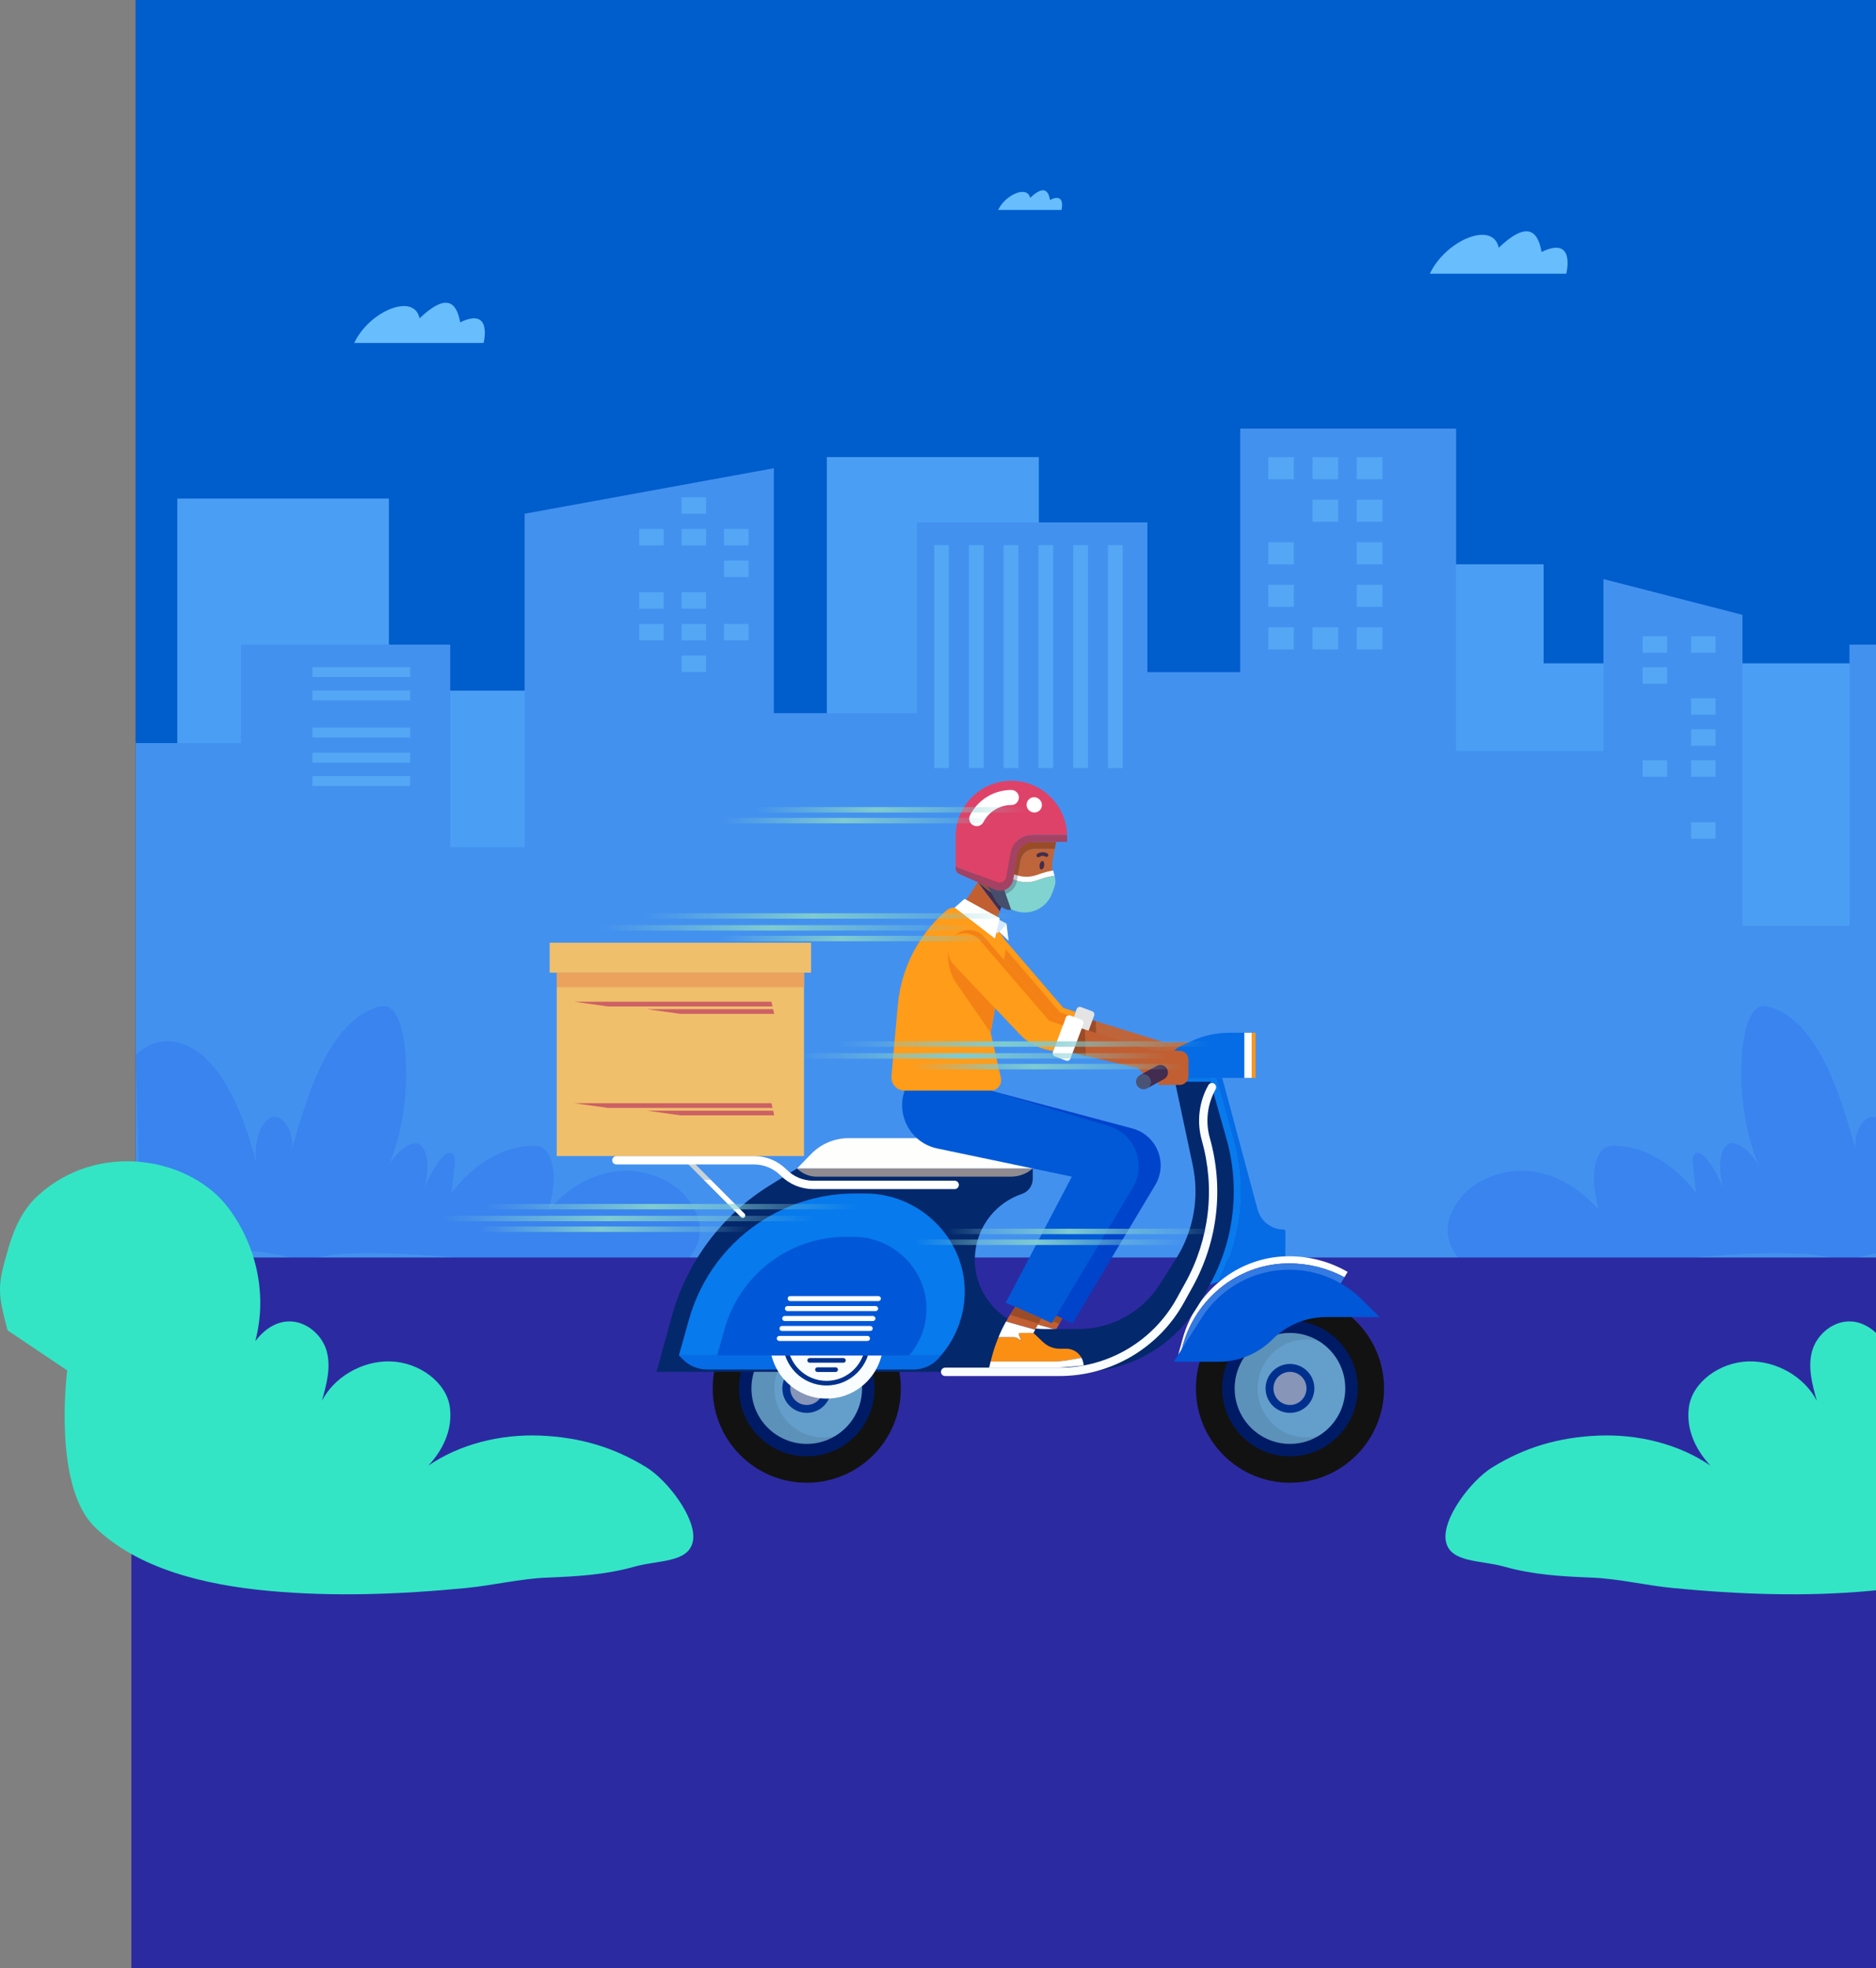 <svg width="858" height="900" viewBox="0 0 858 900" fill="none" xmlns="http://www.w3.org/2000/svg">
<rect x="0" y="0" width="858" height="900" fill="#808080" stroke="none"/>
<rect x="62" width="796" height="900" fill="#005DCC"/>
<path d="M81.088 227.972H177.874V434.803H81.088V227.972ZM165.115 315.806H292.347V477.283H165.115V315.806ZM705.97 303.307V258.027H594.008V441.936H700.873V524H873.088V303.307H705.97ZM378.152 420.611H475.13V209H378.152V420.611Z" fill="#4A9FF4"/>
<path d="M845.859 294.736V423.349H796.936V281.132L733.334 264.774V343.322H665.965V196H567.206V307.34H524.761V238.864H419.395V326.081H353.931V214.092L239.949 234.907V387.335H205.909V294.736H110.202V339.77H62.088V577H927.088V366.062V294.736H845.859Z" fill="#4391EF"/>
<path d="M342.335 241.849H331.13V249.367H342.335V241.849Z" fill="#53A7F4"/>
<path d="M342.335 256.331H331.13V263.849H342.335V256.331Z" fill="#53A7F4"/>
<path d="M342.335 285.295H331.13V292.812H342.335V285.295Z" fill="#53A7F4"/>
<path d="M322.944 227.367H311.739V234.885H322.944V227.367Z" fill="#53A7F4"/>
<path d="M322.944 241.849H311.739V249.367H322.944V241.849Z" fill="#53A7F4"/>
<path d="M322.944 270.813H311.739V278.331H322.944V270.813Z" fill="#53A7F4"/>
<path d="M784.636 290.941H773.431V298.459H784.636V290.941Z" fill="#53A7F4"/>
<path d="M784.636 319.299H773.431V326.817H784.636V319.299Z" fill="#53A7F4"/>
<path d="M784.636 333.473H773.431V340.99H784.636V333.473Z" fill="#53A7F4"/>
<path d="M784.636 347.647H773.431V355.164H784.636V347.647Z" fill="#53A7F4"/>
<path d="M784.636 376.004H773.431V383.522H784.636V376.004Z" fill="#53A7F4"/>
<path d="M762.481 290.941H751.276V298.459H762.481V290.941Z" fill="#53A7F4"/>
<path d="M762.481 305.115H751.276V312.632H762.481V305.115Z" fill="#53A7F4"/>
<path d="M762.481 347.647H751.276V355.164H762.481V347.647Z" fill="#53A7F4"/>
<path d="M322.944 285.295H311.739V292.812H322.944V285.295Z" fill="#53A7F4"/>
<path d="M322.944 299.777H311.739V307.295H322.944V299.777Z" fill="#53A7F4"/>
<path d="M303.542 241.849H292.337V249.367H303.542V241.849Z" fill="#53A7F4"/>
<path d="M303.542 270.813H292.337V278.331H303.542V270.813Z" fill="#53A7F4"/>
<path d="M303.542 285.295H292.337V292.812H303.542V285.295Z" fill="#53A7F4"/>
<path d="M632.241 209.025H620.557V219.127H632.241V209.025Z" fill="#53A7F4"/>
<path d="M632.241 228.484H620.557V238.585H632.241V228.484Z" fill="#53A7F4"/>
<path d="M632.241 247.931H620.557V258.032H632.241V247.931Z" fill="#53A7F4"/>
<path d="M632.241 267.389H620.557V277.491H632.241V267.389Z" fill="#53A7F4"/>
<path d="M632.241 286.837H620.557V296.938H632.241V286.837Z" fill="#53A7F4"/>
<path d="M612 209.025H600.316V219.127H612V209.025Z" fill="#53A7F4"/>
<path d="M612 228.484H600.316V238.585H612V228.484Z" fill="#53A7F4"/>
<path d="M612 286.837H600.316V296.938H612V286.837Z" fill="#53A7F4"/>
<path d="M591.758 209.025H580.075V219.127H591.758V209.025Z" fill="#53A7F4"/>
<path d="M591.758 247.931H580.075V258.032H591.758V247.931Z" fill="#53A7F4"/>
<path d="M591.758 267.389H580.075V277.491H591.758V267.389Z" fill="#53A7F4"/>
<path d="M591.758 286.837H580.075V296.938H591.758V286.837Z" fill="#53A7F4"/>
<path d="M433.974 249.25H427.234V351.198H433.974V249.25Z" fill="#53A7F4"/>
<path d="M449.888 249.25H443.137V351.198H449.888V249.25Z" fill="#53A7F4"/>
<path d="M187.596 309.565V305.036H142.86V309.565H187.596Z" fill="#53A7F4"/>
<path d="M187.6 320.245V315.715H142.865V320.245H187.6Z" fill="#53A7F4"/>
<path d="M187.595 348.704V344.174H142.86V348.704H187.595Z" fill="#53A7F4"/>
<path d="M187.603 337.228V332.699H142.868V337.228H187.603Z" fill="#53A7F4"/>
<path d="M187.599 359.383V354.854H142.864V359.383H187.599Z" fill="#53A7F4"/>
<path d="M465.771 249.25H459.031V351.198H465.771V249.25Z" fill="#53A7F4"/>
<path d="M481.675 249.25H474.935V351.198H481.675V249.25Z" fill="#53A7F4"/>
<path d="M497.579 249.25H490.839V351.198H497.579V249.25Z" fill="#53A7F4"/>
<path d="M513.482 249.25H506.742V351.198H513.482V249.25Z" fill="#53A7F4"/>
<path d="M920.088 482.574C909.948 472.03 895.844 475.175 885.885 486.124C875.915 497.073 869.464 514.397 864.798 532.137C866.488 523.512 863.374 512.606 857.783 510.815C852.192 509.034 846.4 519.802 849.301 527.584C844.71 511.444 839.97 495.047 832.508 481.859C826.971 472.062 819.669 464.087 811.485 461.177C807.744 459.844 804.545 458.736 801.547 463.192C798.848 467.2 797.551 473.49 796.977 479.119C795.043 497.904 797.849 517.808 804.64 533.512C802.026 528.437 798.338 524.77 794.32 523.224C793.172 522.787 791.971 522.52 790.823 522.979C788.464 523.928 786.965 527.819 786.699 531.646C786.434 535.473 787.156 539.29 787.868 542.968C785.849 537.552 783.128 532.819 779.908 529.141C778.186 527.179 775.306 525.911 774.349 528.896C773.966 530.1 774.105 531.529 774.253 532.862C774.721 537.019 775.189 541.177 775.656 545.324C765.442 532.105 752.433 524.429 739.254 523.864C737.213 523.778 735.087 523.885 733.28 525.367C730.411 527.723 728.965 533.139 728.933 538.256C728.901 543.373 730.017 548.32 731.123 553.128C716.647 536.572 697.345 531.092 680.138 538.65C674.356 541.188 668.627 545.335 664.769 552.606C663.44 555.111 662.324 558.075 662.122 561.337C661.708 567.926 665.077 573.704 668.776 576.774C674.749 581.721 681.764 582.03 688.502 581.998C734.534 581.785 780.354 570.9 826.429 573.405C833.635 573.8 841.936 576.849 849.046 575.09C855.572 573.48 861.769 572.393 868.465 571.955C884.918 570.879 901.371 569.717 917.813 568.469" fill="#3A84EF"/>
<path d="M62.088 482.574C72.227 472.03 86.331 475.175 96.29 486.124C106.26 497.073 112.711 514.397 117.377 532.137C115.687 523.512 118.802 512.606 124.392 510.815C129.983 509.034 135.775 519.802 132.874 527.584C137.465 511.444 142.206 495.047 149.667 481.859C155.204 472.062 162.506 464.087 170.69 461.177C174.431 459.844 177.631 458.736 180.628 463.192C183.327 467.2 184.624 473.49 185.198 479.119C187.132 497.904 184.327 517.808 177.535 533.512C180.15 528.437 183.838 524.77 187.855 523.224C189.003 522.787 190.204 522.52 191.352 522.979C193.712 523.928 195.21 527.819 195.476 531.646C195.742 535.473 195.019 539.29 194.307 542.968C196.326 537.552 199.047 532.819 202.267 529.141C203.989 527.179 206.87 525.911 207.826 528.896C208.209 530.1 208.071 531.529 207.922 532.862C207.454 537.019 206.987 541.177 206.519 545.324C216.733 532.105 229.742 524.429 242.922 523.864C244.962 523.778 247.088 523.885 248.895 525.367C251.765 527.723 253.21 533.139 253.242 538.256C253.274 543.373 252.158 548.32 251.053 553.128C265.529 536.572 284.83 531.092 302.038 538.65C307.82 541.188 313.548 545.335 317.407 552.606C318.735 555.111 319.851 558.075 320.053 561.337C320.468 567.926 317.098 573.704 313.4 576.774C307.426 581.721 300.411 582.03 293.673 581.998C247.641 581.785 201.821 570.9 155.746 573.405C148.54 573.8 140.239 576.849 133.129 575.09C126.603 573.48 120.406 572.393 113.71 571.955C97.257 570.879 80.805 569.717 64.362 568.469" fill="#3A84EF"/>
<path d="M925.088 575H60.088V900H925.088V575Z" fill="#2C2AA1"/>
<path d="M974.738 608.272C979.2 590.406 979.392 587.923 974.175 570.215C971.658 561.668 967.854 553.131 960.896 546.75C933.083 521.245 890.673 529.232 873.388 552.772C860.417 570.427 855.987 592.762 861.405 613.227C858.101 608.843 853.267 604.891 847.318 604.289C838.606 603.401 830.851 610.279 828.779 617.76C826.708 625.24 828.833 633.069 830.947 640.539C825.529 629.931 812.855 622.144 799.618 622.504C786.38 622.874 773.791 632.171 772.389 643.73C771.252 653.101 774.917 662.219 782.227 670.133C767.874 660.307 749.272 655.69 731.084 656.429C712.896 657.169 697.343 661.786 682.459 670.988C672.824 676.947 659.236 694.634 661.297 704.808C663.294 714.666 677.105 713.282 687.963 716.346C701.285 720.107 714.277 720.815 728.099 721.375C740.284 721.861 752.671 724.925 764.995 726.119C794.996 729.014 825.348 730.208 855.424 727.419C884.586 724.714 915.065 717.392 934.751 698.332C954.341 679.356 959.547 649.932 947.425 626.635" fill="#33E5C5"/>
<path d="M3.437 608.272C-1.253 590.418 -1.216 587.923 4 570.215C6.518 561.668 10.321 553.131 17.279 546.75C45.092 521.245 87.502 529.232 104.787 552.772C117.758 570.427 122.188 592.762 116.77 613.227C120.074 608.843 124.908 604.891 130.857 604.289C139.569 603.401 147.324 610.279 149.396 617.76C151.467 625.24 149.343 633.069 147.228 640.539C152.646 629.931 165.321 622.145 178.558 622.504C191.795 622.874 204.384 632.171 205.786 643.73C206.923 653.101 203.258 662.219 195.949 670.133C210.301 660.307 228.903 655.69 247.091 656.429C265.279 657.169 280.832 661.786 295.716 670.988C305.351 676.947 318.939 694.634 316.878 704.808C314.881 714.666 301.07 713.282 290.213 716.346C276.891 720.107 263.898 720.815 250.076 721.375C237.891 721.861 225.504 724.925 213.18 726.119C183.179 729.014 152.827 730.208 122.751 727.419C93.589 724.714 63.11 717.392 43.424 698.332C23.834 679.356 30.75 626.635 30.75 626.635" fill="#33E5C5"/>
<g clip-path="url(#clip0_12_3)">
<path d="M162 156.82H221.18C221.18 156.82 225.47 140.1 210.46 147.39C208.74 137.53 203.74 134.28 191.88 145.55C189.44 133.66 168.86 142.24 162 156.82Z" fill="#68BDFC"/>
<path d="M456.5 96.01H485.48C485.48 96.01 487.58 87.82 480.23 91.39C479.39 86.56 476.94 84.97 471.13 90.49C469.94 84.67 459.86 88.87 456.5 96.01Z" fill="#68BDFC"/>
<path d="M653.95 125.16H716.35C716.35 125.16 720.87 107.53 705.05 115.21C703.24 104.81 697.96 101.38 685.45 113.27C682.89 100.75 661.19 109.79 653.95 125.16Z" fill="#68BDFC"/>
</g>
<path d="M532.457 476.616H544.463C546.702 476.616 548.508 478.436 548.508 480.672V488.196C548.508 490.44 546.693 492.251 544.463 492.251H534.747V489.258C531.821 489.258 529.006 488.093 526.937 486.019L525.479 484.557L532.457 476.616Z" fill="#BE653B"/>
<path d="M532.457 476.616L525.479 484.548L495.506 477.568L499.652 466.448L532.457 476.616Z" fill="#BE653B"/>
<path d="M499.652 466.448L501.119 466.899L501.586 478.98L495.506 477.568L499.652 466.448Z" fill="#9A4C28"/>
<path d="M442.259 423.439C446.21 420.328 451.908 420.889 455.189 424.698L486.281 460.863L491.903 462.759L486.68 476.761L483.729 476.123C479.066 475.112 474.809 472.714 471.519 469.246L441.25 437.356C437.426 433.335 437.892 426.874 442.259 423.439Z" fill="#F48116"/>
<path d="M486.51 477.211L486.68 476.769L491.903 462.767L492.42 461.382C492.717 460.591 493.598 460.183 494.387 460.48L499.525 462.41C500.314 462.708 500.721 463.592 500.424 464.383L500.008 465.505L495.125 478.597L494.523 480.212C494.226 481.003 493.344 481.411 492.556 481.114L487.417 479.184C486.62 478.886 486.213 478.002 486.51 477.211Z" fill="#E4E4E5"/>
<path d="M453.222 426.211C450.331 422.844 445.498 421.943 441.597 424.026C441.809 423.822 442.03 423.626 442.267 423.439C446.218 420.328 451.916 420.889 455.198 424.698L486.29 460.863L491.911 462.759L491.072 465.003L484.764 462.869L453.222 426.211Z" fill="#FF9C1A"/>
<path d="M453.078 498.695L517.882 515.987C529.083 518.979 534.314 531.893 528.345 541.865L490.572 605.023L469.535 595.663L499.763 538.031L438.206 525.135C426.302 522.635 419.281 510.223 423.275 498.703H453.078V498.695Z" fill="#0044CC"/>
<path d="M472.266 599.973L473.843 597.576L485.798 602.889L482.983 608.024L469.663 604.275C470.477 602.813 471.341 601.376 472.266 599.973Z" fill="#C15F32"/>
<path d="M475.555 610.311L476.666 613.151L475.182 612.105C474.597 611.688 473.894 611.467 473.173 611.467H466.195C467.212 609.002 468.365 606.605 469.671 604.275L482.991 608.024L482.177 609.495H476.107C475.683 609.495 475.394 609.92 475.555 610.311Z" fill="white"/>
<path d="M490.868 622.553H462.634L463.151 620.555C463.948 617.452 464.974 614.426 466.195 611.476H473.173C473.894 611.476 474.597 611.697 475.182 612.113L476.666 613.159L475.555 610.32C475.403 609.928 475.691 609.503 476.115 609.503H482.186L486.671 613.729C488.706 615.641 491.385 616.713 494.175 616.713H497.236C500.229 616.713 502.84 618.387 504.189 620.861L498.364 621.899C495.879 622.332 493.378 622.553 490.868 622.553Z" fill="#422C4F"/>
<path d="M490.868 622.553C493.378 622.553 495.879 622.332 498.355 621.89L504.18 620.853C504.748 621.899 505.096 623.097 505.147 624.364L496.252 625.172C494.845 625.299 493.437 625.367 492.021 625.367H461.921L462.642 622.553H490.868Z" fill="white"/>
<path d="M473.843 597.576L485.798 602.889L484.501 605.244L471.494 601.181L473.843 597.576Z" fill="#9A4C28"/>
<path d="M553.069 492.871H556.13L564.007 520.799C570.171 542.664 567.67 566.044 557.08 586.082L553.239 587.535L553.069 492.871Z" fill="#077AED"/>
<path d="M564.007 520.807L556.13 492.88H558.996L575.157 553.028C576.615 558.443 581.508 562.209 587.104 562.209C587.528 562.209 587.867 562.549 587.867 562.975V574.452L557.072 586.09C567.67 566.052 570.171 542.664 564.007 520.807Z" fill="#056CE5"/>
<path d="M589.978 677.992C613.739 677.992 633 658.679 633 634.855C633 611.031 613.739 591.718 589.978 591.718C566.218 591.718 546.956 611.031 546.956 634.855C546.956 658.679 566.218 677.992 589.978 677.992Z" fill="#121212"/>
<path d="M589.978 665.92C607.089 665.92 620.96 652.011 620.96 634.855C620.96 617.699 607.089 603.791 589.978 603.791C572.867 603.791 558.996 617.699 558.996 634.855C558.996 652.011 572.867 665.92 589.978 665.92Z" fill="#001B66"/>
<path d="M589.978 660.215C603.947 660.215 615.271 648.861 615.271 634.855C615.271 620.849 603.947 609.495 589.978 609.495C576.01 609.495 564.686 620.849 564.686 634.855C564.686 648.861 576.01 660.215 589.978 660.215Z" fill="#649FCB"/>
<path d="M589.978 609.495C594.752 609.495 599.22 610.821 603.036 613.134C601.281 612.691 599.432 612.445 597.541 612.445C585.196 612.445 575.191 622.477 575.191 634.855C575.191 647.233 585.196 657.265 597.541 657.265C599.441 657.265 601.281 657.027 603.036 656.576C599.229 658.88 594.76 660.215 589.978 660.215C576.005 660.215 564.686 648.857 564.686 634.855C564.677 620.853 576.005 609.495 589.978 609.495Z" fill="#171819" fill-opacity="0.1"/>
<path d="M589.978 646.043C596.141 646.043 601.136 641.034 601.136 634.855C601.136 628.676 596.141 623.667 589.978 623.667C583.816 623.667 578.82 628.676 578.82 634.855C578.82 641.034 583.816 646.043 589.978 646.043Z" fill="#00308D"/>
<path d="M595.313 640.211C598.264 637.253 598.264 632.457 595.313 629.499C592.363 626.54 587.58 626.54 584.63 629.499C581.679 632.457 581.679 637.253 584.63 640.211C587.58 643.169 592.363 643.169 595.313 640.211Z" fill="#8695B8"/>
<path d="M368.976 677.992C392.736 677.992 411.998 658.679 411.998 634.855C411.998 611.031 392.736 591.718 368.976 591.718C345.215 591.718 325.954 611.031 325.954 634.855C325.954 658.679 345.215 677.992 368.976 677.992Z" fill="#121212"/>
<path d="M368.976 665.92C386.087 665.92 399.958 652.011 399.958 634.855C399.958 617.699 386.087 603.791 368.976 603.791C351.865 603.791 337.994 617.699 337.994 634.855C337.994 652.011 351.865 665.92 368.976 665.92Z" fill="#001B66"/>
<path d="M368.976 660.215C382.944 660.215 394.268 648.861 394.268 634.855C394.268 620.849 382.944 609.495 368.976 609.495C355.007 609.495 343.683 620.849 343.683 634.855C343.683 648.861 355.007 660.215 368.976 660.215Z" fill="#649FCB"/>
<path d="M368.976 609.495C373.749 609.495 378.218 610.821 382.033 613.134C380.278 612.691 378.43 612.445 376.539 612.445C364.194 612.445 354.189 622.477 354.189 634.855C354.189 647.233 364.194 657.265 376.539 657.265C378.438 657.265 380.278 657.027 382.033 656.576C378.226 658.88 373.758 660.215 368.976 660.215C355.003 660.215 343.683 648.857 343.683 634.855C343.675 620.853 355.003 609.495 368.976 609.495Z" fill="#171819" fill-opacity="0.1"/>
<path d="M368.976 646.043C375.138 646.043 380.134 641.034 380.134 634.855C380.134 628.676 375.138 623.667 368.976 623.667C362.813 623.667 357.818 628.676 357.818 634.855C357.818 641.034 362.813 646.043 368.976 646.043Z" fill="#00308D"/>
<path d="M374.313 640.209C377.263 637.251 377.263 632.455 374.313 629.497C371.362 626.539 366.579 626.539 363.629 629.497C360.679 632.455 360.679 637.251 363.629 640.209C366.579 643.167 371.362 643.167 374.313 640.209Z" fill="#8695B8"/>
<path d="M587.901 577.725C565.737 578.422 546.787 593.98 540.894 615.403L539.936 618.889L538.893 619.399L540.894 612.139C546.787 590.706 565.745 575.157 587.901 574.46C588.469 574.443 589.045 574.435 589.622 574.435C599.161 574.435 608.309 576.926 616.356 581.584L614.889 584.033C607.207 579.901 598.584 577.699 589.622 577.699C589.045 577.691 588.477 577.699 587.901 577.725Z" fill="white"/>
<path d="M583.856 597.244L539.936 618.889L540.894 615.403C546.787 593.971 565.746 578.422 587.901 577.725C588.469 577.708 589.046 577.699 589.622 577.699C598.584 577.699 607.207 579.901 614.889 584.033L607.004 597.244H583.856Z" fill="#337AE2"/>
<path d="M536.815 622.664H557.343C566.568 622.664 575.42 618.991 581.949 612.445C588.477 605.899 597.329 602.226 606.554 602.226H630.897L623.198 594.507C614.296 585.58 602.222 580.564 589.63 580.564C573.41 580.564 558.318 588.862 549.593 602.575L536.815 622.664Z" fill="#0057D8"/>
<path d="M553.07 492.871L560.946 520.799C567.263 543.192 564.491 567.183 553.239 587.535L549.305 594.651C538.172 614.783 517.026 627.28 494.065 627.28H300.271L307.216 602.013C314.067 577.087 330.049 555.68 351.976 542.078L364.524 534.29H472.334V539.009C472.334 542.146 470.341 544.934 467.373 545.929C455.842 549.823 447.558 560.016 446.083 572.131C443.777 591.03 458.487 607.692 477.48 607.692H493.242C508.352 607.692 522.418 599.948 530.516 587.153L537.824 575.616C545.888 562.89 548.644 547.502 545.506 532.76L537.019 492.871H553.07Z" fill="#04286C"/>
<path d="M364.524 534.291H481.041V520.425H388.13C381.669 520.425 375.479 523.043 370.968 527.676L364.524 534.291Z" fill="#FEFFFD"/>
<path d="M432.271 629.193H484.585C508.233 629.193 530.041 616.313 541.496 595.578L545.43 588.462C557.004 567.523 559.802 543.311 553.307 520.28C551.221 512.867 552.188 504.773 555.969 498.074C556.486 497.156 556.164 495.983 555.249 495.464C554.324 494.946 553.163 495.269 552.646 496.187C548.364 503.779 547.27 512.935 549.636 521.326C555.851 543.379 553.18 566.562 542.098 586.609L538.164 593.725C527.378 613.244 506.851 625.367 484.594 625.367H432.279C431.219 625.367 430.363 626.226 430.363 627.289C430.354 628.343 431.211 629.193 432.271 629.193Z" fill="#FAFDFF"/>
<path d="M430.371 619.773H310.505L312.337 621.61C315.271 624.551 319.247 626.2 323.393 626.2H417.746C422.74 626.2 427.429 623.811 430.371 619.773Z" fill="#056CE5"/>
<path d="M378.023 639.522C392.343 639.522 403.951 627.883 403.951 613.524C403.951 599.166 392.343 587.527 378.023 587.527C363.703 587.527 352.094 599.166 352.094 613.524C352.094 627.883 363.703 639.522 378.023 639.522Z" fill="#FAFDFF"/>
<path d="M358.08 613.524C358.08 602.498 367.026 593.529 378.023 593.529C389.02 593.529 397.965 602.498 397.965 613.524C397.965 624.551 389.02 633.52 378.023 633.52C367.026 633.52 358.08 624.551 358.08 613.524ZM360.2 613.524C360.2 623.378 368.196 631.395 378.023 631.395C387.85 631.395 395.845 623.378 395.845 613.524C395.845 603.671 387.85 595.654 378.023 595.654C368.196 595.663 360.2 603.671 360.2 613.524Z" fill="#01328E"/>
<path d="M365.076 614.587H390.97C391.555 614.587 392.03 614.111 392.03 613.524C392.03 612.938 391.555 612.462 390.97 612.462H365.076C364.491 612.462 364.016 612.938 364.016 613.524C364.016 614.111 364.491 614.587 365.076 614.587Z" fill="#495375"/>
<path d="M367.305 610.336H388.749C389.334 610.336 389.808 609.86 389.808 609.274C389.808 608.687 389.334 608.211 388.749 608.211H367.305C366.72 608.211 366.246 608.687 366.246 609.274C366.246 609.86 366.72 610.336 367.305 610.336Z" fill="#495375"/>
<path d="M370.299 606.086H385.747C386.332 606.086 386.807 605.61 386.807 605.023C386.807 604.436 386.332 603.96 385.747 603.96H370.299C369.714 603.96 369.239 604.436 369.239 605.023C369.239 605.601 369.714 606.086 370.299 606.086Z" fill="#495375"/>
<path d="M373.86 601.826H382.186C382.771 601.826 383.246 601.35 383.246 600.764C383.246 600.177 382.771 599.701 382.186 599.701H373.86C373.275 599.701 372.8 600.177 372.8 600.764C372.8 601.35 373.275 601.826 373.86 601.826Z" fill="#495375"/>
<path d="M367.305 618.846H388.749C389.334 618.846 389.808 618.37 389.808 617.784C389.808 617.197 389.334 616.721 388.749 616.721H367.305C366.72 616.721 366.246 617.197 366.246 617.784C366.246 618.37 366.72 618.846 367.305 618.846Z" fill="#495375"/>
<path d="M370.299 623.097H385.747C386.332 623.097 386.807 622.621 386.807 622.034C386.807 621.448 386.332 620.972 385.747 620.972H370.299C369.714 620.972 369.239 621.448 369.239 622.034C369.239 622.621 369.714 623.097 370.299 623.097Z" fill="#01328E"/>
<path d="M373.86 627.348H382.186C382.771 627.348 383.246 626.872 383.246 626.285C383.246 625.699 382.771 625.222 382.186 625.222H373.86C373.275 625.222 372.8 625.699 372.8 626.285C372.8 626.872 373.275 627.348 373.86 627.348Z" fill="#01328E"/>
<path d="M350.042 557.219C362.379 549.704 376.539 545.725 390.97 545.725H395.812C420.4 545.725 441.25 565.891 441.233 590.545C441.225 601.716 437.129 611.926 430.372 619.765H396.558H362.744H310.497L315.093 603.374C320.494 584.109 332.983 567.616 350.042 557.219Z" fill="#077AED"/>
<path d="M356.953 573.967C365.983 568.467 376.352 565.551 386.926 565.551H390.47C408.479 565.551 423.741 580.318 423.733 598.375C423.724 606.553 420.731 614.035 415.779 619.773H391.021H366.263H328.006L331.372 607.769C335.323 593.657 344.463 581.576 356.953 573.967Z" fill="#0057D8"/>
<path d="M356.41 613.151H396.761C397.397 613.151 397.906 612.632 397.906 612.003C397.906 611.374 397.389 610.855 396.761 610.855H356.41C355.774 610.855 355.265 611.374 355.265 612.003C355.265 612.632 355.774 613.151 356.41 613.151Z" fill="white"/>
<path d="M357.648 608.594H397.999C398.635 608.594 399.144 608.075 399.144 607.446C399.144 606.808 398.627 606.298 397.999 606.298H357.648C357.012 606.298 356.503 606.817 356.503 607.446C356.503 608.084 357.012 608.594 357.648 608.594Z" fill="white"/>
<path d="M358.894 604.045H399.245C399.881 604.045 400.39 603.527 400.39 602.898C400.39 602.26 399.873 601.75 399.245 601.75H358.894C358.258 601.75 357.75 602.269 357.75 602.898C357.741 603.527 358.258 604.045 358.894 604.045Z" fill="white"/>
<path d="M360.132 599.489H400.483C401.119 599.489 401.628 598.97 401.628 598.341C401.628 597.712 401.111 597.193 400.483 597.193H360.132C359.496 597.193 358.988 597.712 358.988 598.341C358.988 598.97 359.505 599.489 360.132 599.489Z" fill="white"/>
<path d="M361.379 594.932H401.73C402.366 594.932 402.874 594.413 402.874 593.784C402.874 593.147 402.357 592.636 401.73 592.636H361.379C360.743 592.636 360.234 593.155 360.234 593.784C360.234 594.413 360.743 594.932 361.379 594.932Z" fill="white"/>
<path d="M472.334 534.291H364.524C366.907 536.679 370.146 538.031 373.521 538.031H462.354C466.017 538.023 469.561 536.696 472.334 534.291Z" fill="#908B91"/>
<path d="M537.011 492.871H559.005H569.137V472.229H562.159C556.173 472.229 550.263 473.547 544.837 476.081L539.673 478.495C536.358 480.042 534.62 483.749 535.552 487.303L537.011 492.871Z" fill="#056CE5"/>
<path d="M572.503 472.229H569.129V492.871H572.503V472.229Z" fill="#FCFFFD"/>
<path d="M574.233 472.229H572.512V492.871H574.233V472.229Z" fill="#FF9717"/>
<path d="M313.744 531.332C313.295 530.881 313.295 530.15 313.744 529.708C314.194 529.257 314.914 529.257 315.364 529.708L324.97 539.34H321.723L313.744 531.332Z" fill="#C7D2D7"/>
<path d="M324.97 539.34L340.538 554.949C340.987 555.4 340.987 556.122 340.538 556.573C340.317 556.794 340.02 556.913 339.724 556.913C339.427 556.913 339.139 556.802 338.91 556.573L321.723 539.34H324.97Z" fill="white"/>
<path d="M371.969 543.719H436.629C437.689 543.719 438.545 542.86 438.545 541.797C438.545 540.735 437.689 539.876 436.629 539.876H371.969C367.348 539.876 363.007 538.074 359.742 534.801C355.757 530.805 350.449 528.603 344.811 528.603H281.915C280.855 528.603 279.998 529.462 279.998 530.524C279.998 531.587 280.855 532.446 281.915 532.446H344.811C349.432 532.446 353.773 534.248 357.038 537.521C361.023 541.508 366.33 543.719 371.969 543.719Z" fill="white"/>
<path d="M553.07 492.871H537.01L537.375 494.614H553.561L553.07 492.871Z" fill="#077AED"/>
<path d="M254.631 528.597L367.697 528.597L367.697 444.747L254.631 444.747L254.631 528.597Z" fill="#F0BF6C"/>
<path d="M251.401 444.746L370.936 444.746L370.936 431.067L251.401 431.067L251.401 444.746Z" fill="#F0BF6C"/>
<path d="M254.631 451.394L367.697 451.394L367.697 444.746L254.631 444.746L254.631 451.394Z" fill="#EBA25D"/>
<path d="M353.595 461.441L354.104 463.601H311.167L295.786 461.441H353.595Z" fill="#CC6164"/>
<path d="M352.824 458.041L353.332 460.208H278.048L262.667 458.041H352.824Z" fill="#CC6164"/>
<path d="M353.595 507.842L354.104 510.002H311.167L295.786 507.842H353.595Z" fill="#CC6164"/>
<path d="M352.824 504.442L353.332 506.601H278.048L262.667 504.442H352.824Z" fill="#CC6164"/>
<path d="M453.078 498.695L507.122 514.89C519.078 518.469 524.462 532.395 518.043 543.123L481.016 605.023L459.98 595.663L490.207 538.031L428.65 525.134C416.746 522.635 409.725 510.223 413.719 498.703H453.078V498.695Z" fill="#0159D7"/>
<path d="M462.719 599.973L464.296 597.576L476.251 602.889L473.436 608.024L460.115 604.275C460.929 602.813 461.794 601.376 462.719 599.973Z" fill="#C15F32"/>
<path d="M466 610.311L467.111 613.15L465.627 612.105C465.042 611.688 464.338 611.467 463.617 611.467H456.639C457.657 609.002 458.81 606.604 460.116 604.275L473.436 608.024L472.63 609.495H466.559C466.136 609.495 465.847 609.92 466 610.311Z" fill="white"/>
<path d="M481.321 622.553H453.086L453.604 620.555C454.401 617.452 455.427 614.426 456.648 611.476H463.626C464.346 611.476 465.05 611.697 465.635 612.113L467.119 613.159L466.008 610.32C465.856 609.928 466.144 609.503 466.568 609.503H472.639L477.124 613.729C479.159 615.641 481.838 616.713 484.628 616.713H487.689C490.682 616.713 493.293 618.387 494.641 620.861L488.816 621.899C486.332 622.332 483.831 622.553 481.321 622.553Z" fill="#FB8F13"/>
<path d="M481.321 622.553C483.831 622.553 486.332 622.332 488.808 621.89L494.633 620.853C495.201 621.898 495.549 623.097 495.6 624.364L486.705 625.172C485.298 625.299 483.89 625.367 482.474 625.367H452.374L453.095 622.553H481.321Z" fill="white"/>
<path d="M464.296 597.576L476.251 602.889L474.954 605.244L461.938 601.18L464.296 597.576Z" fill="#9A4C28"/>
<path d="M465.076 402.815L466.712 393.505C467.263 390.394 469.959 388.115 473.114 388.115H482.423L481.592 392.536C480.99 395.733 481.05 399.023 481.762 402.202L482.169 404.005C482.339 404.77 481.762 405.501 480.982 405.501H479.1C476.692 414.224 466.119 417.947 458.776 412.285L447.228 403.393L453.358 407.686C457.86 410.849 464.118 408.247 465.076 402.815Z" fill="#BE653B"/>
<path d="M483.025 384.936L482.423 388.124H473.114C469.959 388.124 467.255 390.394 466.712 393.514L465.076 402.823C464.118 408.256 457.869 410.857 453.358 407.695L447.228 403.401V384.936H483.025Z" fill="#9A4C28"/>
<path d="M447.219 403.401L458.776 412.294L457.233 416.714L447.219 403.401Z" fill="#422C4F"/>
<path d="M439.139 415.686L447.219 403.401L457.233 416.714L454.613 424.255L439.139 415.686Z" fill="#C15F32"/>
<path d="M475.479 395.469C475.301 396.532 475.623 397.476 476.2 397.569C476.776 397.663 477.378 396.881 477.557 395.809C477.735 394.747 477.412 393.803 476.836 393.709C476.259 393.616 475.657 394.398 475.479 395.469Z" fill="#422C4F"/>
<path d="M478.218 391.72C477.26 391.176 476.183 391.253 475.276 391.856C474.377 392.451 473.546 391.006 474.436 390.411C475.835 389.484 477.616 389.45 479.066 390.275C479.99 390.802 479.151 392.247 478.218 391.72Z" fill="#422C4F"/>
<path d="M475.954 401.973L474.089 402.619C471.359 403.563 468.399 403.656 465.618 402.874L460.963 401.556L462.057 399.372L465.618 400.366C468.408 401.14 471.359 401.055 474.089 400.111L475.954 399.465C477.607 398.896 479.295 398.453 481.016 398.156L481.686 398.037L482.296 400.468L481.016 400.664C479.295 400.961 477.599 401.403 475.954 401.973Z" fill="white"/>
<path d="M460.955 401.556L465.61 402.874C468.399 403.648 471.35 403.563 474.08 402.619L475.946 401.973C477.599 401.403 479.286 400.961 481.007 400.664L482.288 400.468L482.491 401.267C482.839 402.662 482.763 404.124 482.279 405.467L481.236 408.358C479.405 413.425 474.725 416.91 469.357 417.208C466.017 417.395 462.718 416.315 460.124 414.19L456.241 411.01L460.955 401.556Z" fill="#81D3CF"/>
<path opacity="0.3" d="M465.508 400.341L465.076 402.823C464.38 406.802 460.836 409.25 457.224 409.038L462.049 399.372L465.508 400.341Z" fill="#422C4F"/>
<path d="M458.776 405.442L462.303 415.524C462.422 415.856 462.15 416.196 461.794 416.154C459.157 415.839 456.826 414.292 455.494 411.988L451.018 404.209L458.776 405.442Z" fill="#454F6B"/>
<path d="M462.219 390.037L460.277 401.08C459.946 402.968 457.988 404.09 456.199 403.427L437.045 396.319V382.573C437.053 368.452 448.466 357 462.549 357C476.378 357 487.621 368.035 488.028 381.799H472.003C467.187 381.799 463.058 385.276 462.219 390.037Z" fill="#DF4268"/>
<path d="M446.71 377.761C447.948 377.761 449.152 377.089 449.763 375.907C452.264 371.104 457.165 368.12 462.549 368.12C464.448 368.12 465.991 366.573 465.991 364.668C465.991 362.764 464.448 361.217 462.549 361.217C454.596 361.217 447.355 365.621 443.666 372.711C442.785 374.403 443.438 376.486 445.125 377.37C445.634 377.633 446.176 377.761 446.71 377.761Z" fill="white"/>
<path d="M473.08 371.529C474.14 371.529 475.191 371.036 475.861 370.118C476.98 368.579 476.649 366.42 475.115 365.298L474.953 365.179C473.41 364.065 471.257 364.422 470.154 365.978C469.044 367.525 469.4 369.684 470.943 370.79L471.053 370.866C471.664 371.317 472.376 371.529 473.08 371.529Z" fill="white"/>
<path d="M456.198 403.427C457.987 404.09 459.946 402.968 460.277 401.08L462.218 390.037C463.058 385.276 467.187 381.799 472.011 381.799H488.036C488.045 382.054 488.053 382.309 488.053 382.572V384.936H472.859C469.145 384.936 465.974 387.605 465.33 391.27L463.397 402.228C462.71 406.139 458.547 408.375 454.909 406.776L438.867 399.72C437.757 399.227 437.036 398.13 437.036 396.915V396.311L456.198 403.427Z" fill="#A34262"/>
<path d="M457.767 492.795L453.078 472.23L459.81 435.248C460.616 430.844 458.521 426.423 454.613 424.256L439.139 415.686C437.112 414.564 434.602 414.819 432.847 416.332C420.095 427.291 412.116 442.806 410.616 459.579L407.699 492.072C407.377 495.626 410.175 498.695 413.736 498.695H453.086C456.173 498.695 458.462 495.813 457.767 492.795Z" fill="#FF9C1A"/>
<path d="M434.433 431.057L434.306 431.558C432.678 437.841 433.873 444.523 437.57 449.853L453.086 472.229L456.241 454.895L434.433 431.057Z" fill="#F48116"/>
<path d="M456.063 420.081L460.319 422.283L456.063 426.891L454.613 424.256L456.063 420.081Z" fill="#D4E9FF"/>
<path d="M460.319 422.283L461.286 430.147L456.902 425.981L460.319 422.283Z" fill="white"/>
<path d="M436.629 414.989L441.14 411.002L457.233 419.826L455.037 429.152L436.629 414.989Z" fill="white"/>
<path d="M527.497 480.459H539.503C541.742 480.459 543.548 482.278 543.548 484.514V492.038C543.548 494.282 541.733 496.093 539.503 496.093H529.786V493.101C526.861 493.101 524.046 491.936 521.977 489.862L520.519 488.399L527.497 480.459Z" fill="#C15F32"/>
<path d="M527.497 480.459L520.519 488.399L490.546 481.411L494.692 470.291L527.497 480.459Z" fill="#C15F32"/>
<path d="M494.692 470.291L496.151 470.75L496.625 482.831L490.546 481.411L494.692 470.291Z" fill="#9A4C28"/>
<path d="M437.299 427.291C441.25 424.179 446.948 424.741 450.229 428.549L481.321 464.715L486.943 466.61L481.72 480.612L478.769 479.975C474.106 478.963 469.849 476.566 466.559 473.097L436.29 441.208C432.466 437.178 432.932 430.726 437.299 427.291Z" fill="#FF9C1A"/>
<path d="M481.55 481.062L481.72 480.62L486.943 466.618L487.46 465.233C487.757 464.442 488.638 464.034 489.427 464.332L494.565 466.261C495.354 466.559 495.761 467.443 495.464 468.234L495.048 469.356L490.165 482.448L489.563 484.064C489.266 484.854 488.384 485.262 487.595 484.965L482.457 483.035C481.66 482.737 481.253 481.853 481.55 481.062Z" fill="white"/>
<path d="M448.262 430.053C445.371 426.687 440.538 425.786 436.637 427.869C436.849 427.665 437.07 427.469 437.307 427.282C441.258 424.17 446.956 424.731 450.238 428.54L481.33 464.706L486.951 466.601L486.112 468.846L479.803 466.712L448.262 430.053Z" fill="#F48114"/>
<path d="M525.844 493.084C524.928 491.409 522.842 490.797 521.172 491.715L521.163 491.723C521.231 491.681 521.291 491.621 521.367 491.587L529.066 487.362C530.736 486.444 532.822 487.056 533.738 488.731C534.653 490.406 534.043 492.497 532.373 493.415L524.691 497.64C526.183 496.663 526.717 494.682 525.844 493.084Z" fill="#422C4F"/>
<path d="M523.02 498.065C521.808 498.065 520.621 497.419 520.002 496.272C519.128 494.673 519.663 492.701 521.163 491.723L521.172 491.715C522.842 490.797 524.928 491.409 525.844 493.084C526.717 494.682 526.183 496.654 524.682 497.632L524.674 497.64C524.148 497.929 523.58 498.065 523.02 498.065Z" fill="#495375"/>
<path d="M343.895 371.529H469.468V369.047H343.895V371.529Z" fill="url(#paint0_linear_12_3)"/>
<path d="M329.057 376.469H454.63V373.986H329.057V376.469Z" fill="url(#paint1_linear_12_3)"/>
<path d="M431.567 564.318H557.148V561.844H431.567V564.318Z" fill="url(#paint2_linear_12_3)"/>
<path d="M416.729 569.257H542.31V566.783H416.729V569.257Z" fill="url(#paint3_linear_12_3)"/>
<path d="M327.421 430.394H452.993V427.92H327.421V430.394Z" fill="url(#paint4_linear_12_3)"/>
<path d="M273.699 425.497H446.032V423.014H273.699V425.497Z" fill="url(#paint5_linear_12_3)"/>
<path d="M292.946 420.081H465.279V417.599H292.946V420.081Z" fill="url(#paint6_linear_12_3)"/>
<path d="M415.389 488.952H540.97V486.469H415.389V488.952Z" fill="url(#paint7_linear_12_3)"/>
<path d="M361.675 484.046H534.009V481.573H361.675V484.046Z" fill="url(#paint8_linear_12_3)"/>
<path d="M380.923 478.64H553.256V476.157H380.923V478.64Z" fill="url(#paint9_linear_12_3)"/>
<path d="M217.212 563.306H342.793V560.824H217.212V563.306Z" fill="url(#paint10_linear_12_3)"/>
<path d="M200 558.401H372.333V555.927H200V558.401Z" fill="url(#paint11_linear_12_3)"/>
<path d="M219.247 552.985H391.581V550.511H219.247V552.985Z" fill="url(#paint12_linear_12_3)"/>
<defs>
<linearGradient id="paint0_linear_12_3" x1="469.472" y1="370.29" x2="343.892" y2="370.29" gradientUnits="userSpaceOnUse">
<stop stop-color="#7FCBD0" stop-opacity="0"/>
<stop offset="0.544" stop-color="#7FCBD0"/>
<stop offset="0.988" stop-color="#7FCBD0" stop-opacity="0"/>
</linearGradient>
<linearGradient id="paint1_linear_12_3" x1="454.633" y1="375.23" x2="329.053" y2="375.23" gradientUnits="userSpaceOnUse">
<stop stop-color="#7FCBD0" stop-opacity="0"/>
<stop offset="0.544" stop-color="#7FCBD0"/>
<stop offset="0.988" stop-color="#7FCBD0" stop-opacity="0"/>
</linearGradient>
<linearGradient id="paint2_linear_12_3" x1="557.147" y1="563.082" x2="431.567" y2="563.082" gradientUnits="userSpaceOnUse">
<stop stop-color="#7FCBD0" stop-opacity="0"/>
<stop offset="0.544" stop-color="#7FCBD0"/>
<stop offset="0.988" stop-color="#7FCBD0" stop-opacity="0"/>
</linearGradient>
<linearGradient id="paint3_linear_12_3" x1="542.309" y1="568.021" x2="416.729" y2="568.021" gradientUnits="userSpaceOnUse">
<stop stop-color="#7FCBD0" stop-opacity="0"/>
<stop offset="0.544" stop-color="#7FCBD0"/>
<stop offset="0.988" stop-color="#7FCBD0" stop-opacity="0"/>
</linearGradient>
<linearGradient id="paint4_linear_12_3" x1="452.996" y1="429.156" x2="327.417" y2="429.156" gradientUnits="userSpaceOnUse">
<stop stop-color="#7FCBD0" stop-opacity="0"/>
<stop offset="0.544" stop-color="#7FCBD0"/>
<stop offset="0.988" stop-color="#7FCBD0" stop-opacity="0"/>
</linearGradient>
<linearGradient id="paint5_linear_12_3" x1="446.036" y1="424.255" x2="273.701" y2="424.255" gradientUnits="userSpaceOnUse">
<stop stop-color="#7FCBD0" stop-opacity="0"/>
<stop offset="0.544" stop-color="#7FCBD0"/>
<stop offset="0.988" stop-color="#7FCBD0" stop-opacity="0"/>
</linearGradient>
<linearGradient id="paint6_linear_12_3" x1="465.28" y1="418.84" x2="292.945" y2="418.84" gradientUnits="userSpaceOnUse">
<stop stop-color="#7FCBD0" stop-opacity="0"/>
<stop offset="0.544" stop-color="#7FCBD0"/>
<stop offset="0.988" stop-color="#7FCBD0" stop-opacity="0"/>
</linearGradient>
<linearGradient id="paint7_linear_12_3" x1="540.972" y1="487.711" x2="415.392" y2="487.711" gradientUnits="userSpaceOnUse">
<stop stop-color="#7FCBD0" stop-opacity="0"/>
<stop offset="0.544" stop-color="#7FCBD0"/>
<stop offset="0.988" stop-color="#7FCBD0" stop-opacity="0"/>
</linearGradient>
<linearGradient id="paint8_linear_12_3" x1="534.012" y1="482.81" x2="361.677" y2="482.81" gradientUnits="userSpaceOnUse">
<stop stop-color="#7FCBD0" stop-opacity="0"/>
<stop offset="0.544" stop-color="#7FCBD0"/>
<stop offset="0.988" stop-color="#7FCBD0" stop-opacity="0"/>
</linearGradient>
<linearGradient id="paint9_linear_12_3" x1="553.256" y1="477.395" x2="380.921" y2="477.395" gradientUnits="userSpaceOnUse">
<stop stop-color="#7FCBD0" stop-opacity="0"/>
<stop offset="0.544" stop-color="#7FCBD0"/>
<stop offset="0.988" stop-color="#7FCBD0" stop-opacity="0"/>
</linearGradient>
<linearGradient id="paint10_linear_12_3" x1="342.794" y1="562.065" x2="217.214" y2="562.065" gradientUnits="userSpaceOnUse">
<stop stop-color="#7FCBD0" stop-opacity="0"/>
<stop offset="0.544" stop-color="#7FCBD0"/>
<stop offset="0.988" stop-color="#7FCBD0" stop-opacity="0"/>
</linearGradient>
<linearGradient id="paint11_linear_12_3" x1="372.335" y1="557.164" x2="200" y2="557.164" gradientUnits="userSpaceOnUse">
<stop stop-color="#7FCBD0" stop-opacity="0"/>
<stop offset="0.544" stop-color="#7FCBD0"/>
<stop offset="0.988" stop-color="#7FCBD0" stop-opacity="0"/>
</linearGradient>
<linearGradient id="paint12_linear_12_3" x1="391.579" y1="551.749" x2="219.244" y2="551.749" gradientUnits="userSpaceOnUse">
<stop stop-color="#7FCBD0" stop-opacity="0"/>
<stop offset="0.544" stop-color="#7FCBD0"/>
<stop offset="0.988" stop-color="#7FCBD0" stop-opacity="0"/>
</linearGradient>
<clipPath id="clip0_12_3">
<rect width="554.95" height="69.82" fill="white" transform="translate(162 87)"/>
</clipPath>
</defs>
</svg>
